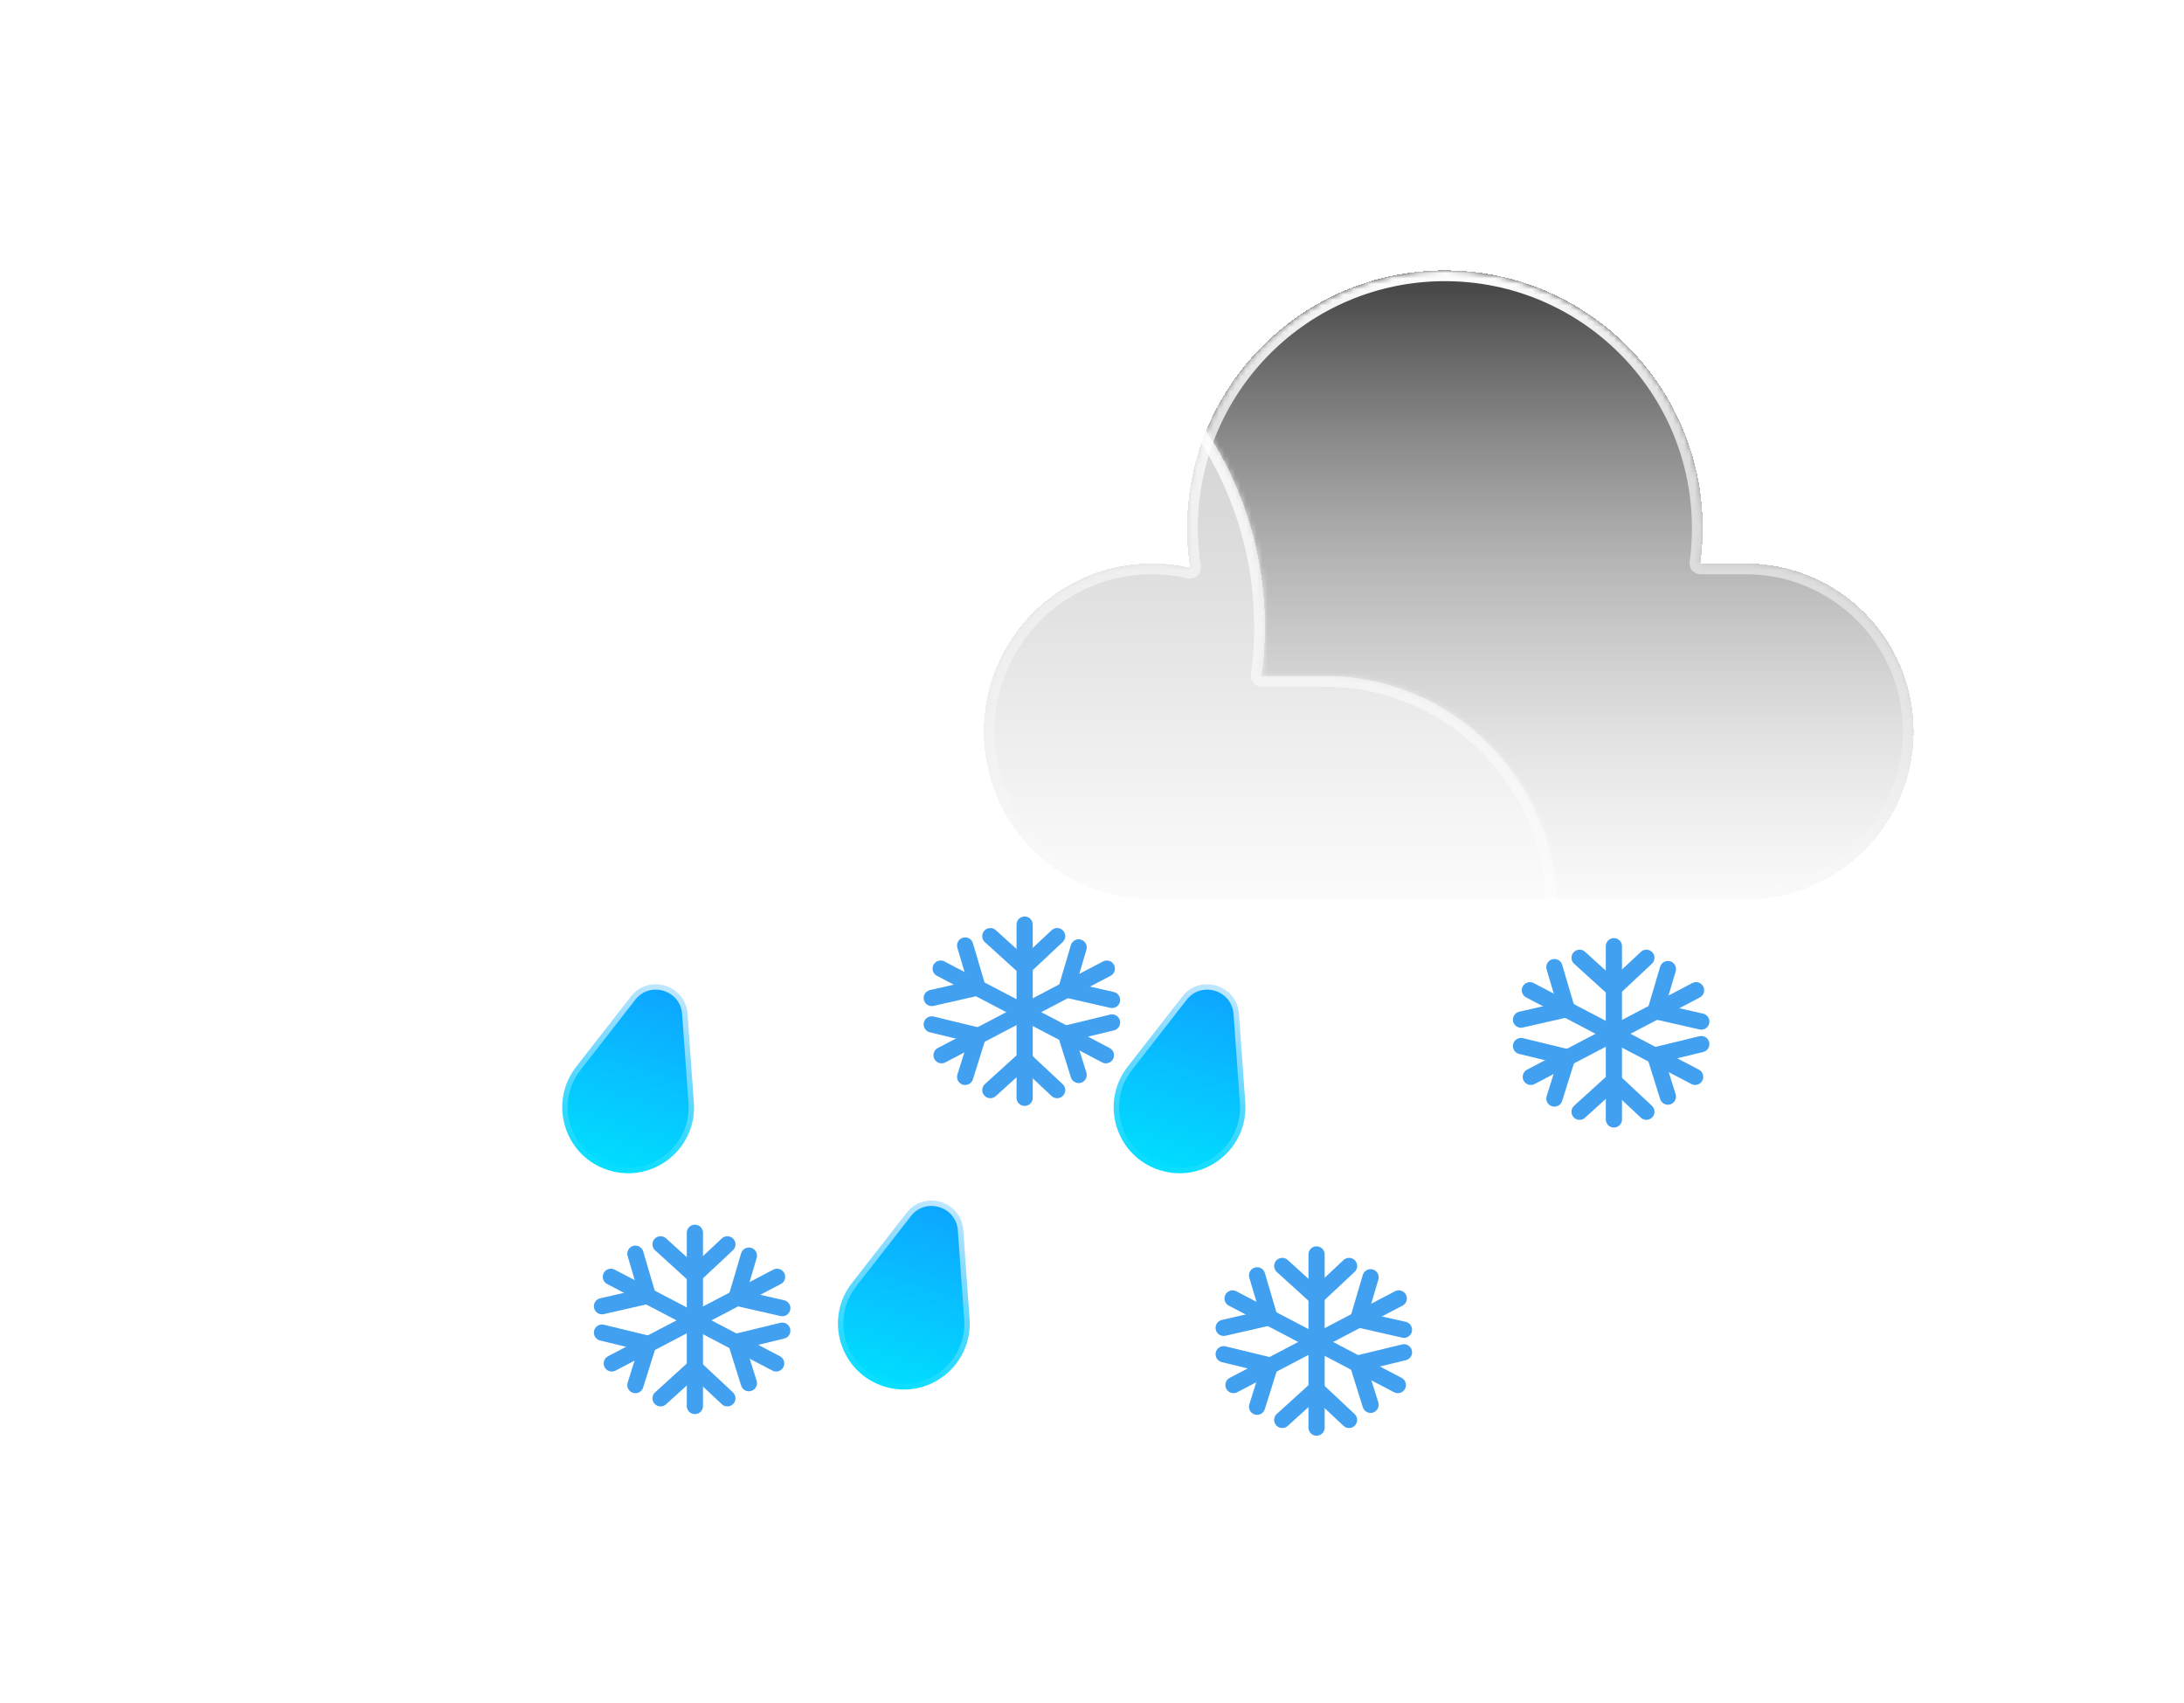 <svg width="404" height="315" viewBox="0 0 404 315" fill="none" xmlns="http://www.w3.org/2000/svg">
<g filter="url(#filter0_bd_108_2488)">
<mask id="path-1-inside-1_108_2488" fill="white">
<path fill-rule="evenodd" clip-rule="evenodd" d="M343.563 151.351C343.683 151.352 343.804 151.353 343.924 151.353C361.087 151.353 375 137.44 375 120.277C375 103.115 361.087 89.202 343.924 89.202C343.804 89.202 343.683 89.202 343.563 89.204V89.202H335.535C335.825 87.075 335.975 84.904 335.975 82.698C335.975 56.355 314.62 35 288.277 35C261.935 35 240.58 56.355 240.58 82.698C240.58 85.183 240.77 87.624 241.136 90.007C238.868 89.48 236.504 89.202 234.076 89.202C216.913 89.202 203 103.115 203 120.277C203 137.44 216.913 151.353 234.076 151.353C234.197 151.353 234.318 151.352 234.439 151.351L234.437 151.353H343.563V151.351Z"/>
</mask>
<path fill-rule="evenodd" clip-rule="evenodd" d="M343.563 151.351C343.683 151.352 343.804 151.353 343.924 151.353C361.087 151.353 375 137.44 375 120.277C375 103.115 361.087 89.202 343.924 89.202C343.804 89.202 343.683 89.202 343.563 89.204V89.202H335.535C335.825 87.075 335.975 84.904 335.975 82.698C335.975 56.355 314.62 35 288.277 35C261.935 35 240.58 56.355 240.58 82.698C240.58 85.183 240.77 87.624 241.136 90.007C238.868 89.48 236.504 89.202 234.076 89.202C216.913 89.202 203 103.115 203 120.277C203 137.44 216.913 151.353 234.076 151.353C234.197 151.353 234.318 151.352 234.439 151.351L234.437 151.353H343.563V151.351Z" fill="url(#paint0_linear_108_2488)" shape-rendering="crispEdges"/>
<path d="M343.563 151.351L343.586 149.351C343.052 149.345 342.537 149.553 342.157 149.929C341.777 150.304 341.563 150.816 341.563 151.351H343.563ZM343.563 89.204H341.563C341.563 89.738 341.777 90.25 342.157 90.626C342.537 91.002 343.051 91.21 343.586 91.204L343.563 89.204ZM343.563 89.202H345.563C345.563 88.097 344.668 87.202 343.563 87.202V89.202ZM335.535 89.202L333.553 88.931C333.475 89.504 333.649 90.082 334.028 90.517C334.408 90.952 334.957 91.202 335.535 91.202V89.202ZM241.136 90.007L240.684 91.956C241.33 92.106 242.009 91.925 242.496 91.474C242.983 91.023 243.214 90.359 243.113 89.703L241.136 90.007ZM234.439 151.351L236.008 152.59C236.486 151.985 236.573 151.16 236.233 150.468C235.893 149.777 235.186 149.342 234.416 149.351L234.439 151.351ZM234.437 151.353L232.867 150.114C232.392 150.715 232.303 151.535 232.637 152.225C232.971 152.915 233.67 153.353 234.437 153.353V151.353ZM343.563 151.353V153.353C344.668 153.353 345.563 152.458 345.563 151.353H343.563ZM343.54 153.351C343.668 153.352 343.796 153.353 343.924 153.353V149.353C343.811 149.353 343.699 149.352 343.586 149.351L343.54 153.351ZM343.924 153.353C362.192 153.353 377 138.544 377 120.277H373C373 136.335 359.982 149.353 343.924 149.353V153.353ZM377 120.277C377 102.01 362.192 87.202 343.924 87.202V91.202C359.982 91.202 373 104.219 373 120.277H377ZM343.924 87.202C343.796 87.202 343.668 87.202 343.54 87.204L343.586 91.204C343.699 91.202 343.811 91.202 343.924 91.202V87.202ZM341.563 89.202V89.204H345.563V89.202H341.563ZM335.535 91.202H343.563V87.202H335.535V91.202ZM337.517 89.472C337.819 87.256 337.975 84.994 337.975 82.698H333.975C333.975 84.813 333.831 86.894 333.553 88.931L337.517 89.472ZM337.975 82.698C337.975 55.25 315.724 33 288.277 33V37C313.515 37 333.975 57.459 333.975 82.698H337.975ZM288.277 33C260.83 33 238.58 55.25 238.58 82.698H242.58C242.58 57.459 263.039 37 288.277 37V33ZM238.58 82.698C238.58 85.285 238.778 87.828 239.16 90.311L243.113 89.703C242.762 87.421 242.58 85.081 242.58 82.698H238.58ZM241.589 88.059C239.173 87.498 236.658 87.202 234.076 87.202V91.202C236.351 91.202 238.563 91.463 240.684 91.956L241.589 88.059ZM234.076 87.202C215.808 87.202 201 102.01 201 120.277H205C205 104.219 218.018 91.202 234.076 91.202V87.202ZM201 120.277C201 138.544 215.808 153.353 234.076 153.353V149.353C218.018 149.353 205 136.335 205 120.277H201ZM234.076 153.353C234.204 153.353 234.333 153.352 234.461 153.351L234.416 149.351C234.303 149.352 234.189 149.353 234.076 149.353V153.353ZM236.007 152.592L236.008 152.59L232.869 150.112L232.867 150.114L236.007 152.592ZM343.563 149.353H234.437V153.353H343.563V149.353ZM341.563 151.351V151.353H345.563V151.351H341.563Z" fill="url(#paint1_linear_108_2488)" mask="url(#path-1-inside-1_108_2488)"/>
</g>
<g filter="url(#filter1_bd_108_2488)">
<mask id="path-3-inside-2_108_2488" fill="white">
<path fill-rule="evenodd" clip-rule="evenodd" d="M265.5 195.997C265.666 195.999 265.833 196 266 196C289.748 196 309 176.748 309 153C309 129.252 289.748 110 266 110C265.833 110 265.666 110.001 265.5 110.003V110H254.391C254.793 107.057 255 104.053 255 101C255 64.549 225.451 35 189 35C152.549 35 123 64.549 123 101C123 104.439 123.263 107.817 123.77 111.115C120.631 110.386 117.361 110 114 110C90.252 110 71 129.252 71 153C71 176.748 90.252 196 114 196C114.168 196 114.335 195.999 114.502 195.997L114.5 196H265.5V195.997Z"/>
</mask>
<path fill-rule="evenodd" clip-rule="evenodd" d="M265.5 195.997C265.666 195.999 265.833 196 266 196C289.748 196 309 176.748 309 153C309 129.252 289.748 110 266 110C265.833 110 265.666 110.001 265.5 110.003V110H254.391C254.793 107.057 255 104.053 255 101C255 64.549 225.451 35 189 35C152.549 35 123 64.549 123 101C123 104.439 123.263 107.817 123.77 111.115C120.631 110.386 117.361 110 114 110C90.252 110 71 129.252 71 153C71 176.748 90.252 196 114 196C114.168 196 114.335 195.999 114.502 195.997L114.5 196H265.5V195.997Z" fill="url(#paint2_linear_108_2488)" shape-rendering="crispEdges"/>
<path d="M265.5 195.997L265.523 193.997C264.988 193.991 264.474 194.199 264.094 194.575C263.714 194.951 263.5 195.463 263.5 195.997H265.5ZM265.5 110.003H263.5C263.5 110.537 263.714 111.049 264.094 111.425C264.474 111.801 264.988 112.009 265.523 112.003L265.5 110.003ZM265.5 110H267.5C267.5 108.895 266.605 108 265.5 108V110ZM254.391 110L252.41 109.73C252.332 110.302 252.505 110.88 252.885 111.315C253.265 111.75 253.814 112 254.391 112V110ZM123.77 111.115L123.318 113.063C123.964 113.213 124.643 113.033 125.13 112.582C125.617 112.13 125.848 111.467 125.747 110.811L123.77 111.115ZM114.502 195.997L116.072 197.237C116.549 196.632 116.637 195.807 116.297 195.115C115.957 194.423 115.25 193.988 114.479 193.997L114.502 195.997ZM114.5 196L112.931 194.76C112.455 195.362 112.366 196.182 112.7 196.872C113.034 197.562 113.733 198 114.5 198V196ZM265.5 196V198C266.605 198 267.5 197.105 267.5 196H265.5ZM265.477 197.997C265.651 197.999 265.825 198 266 198V194C265.841 194 265.682 193.999 265.523 193.997L265.477 197.997ZM266 198C290.853 198 311 177.853 311 153H307C307 175.644 288.644 194 266 194V198ZM311 153C311 128.147 290.853 108 266 108V112C288.644 112 307 130.356 307 153H311ZM266 108C265.826 108 265.651 108.001 265.477 108.003L265.523 112.003C265.682 112.001 265.841 112 266 112V108ZM263.5 110V110.003H267.5V110H263.5ZM254.391 112H265.5V108H254.391V112ZM256.373 110.27C256.787 107.238 257 104.143 257 101H253C253 103.962 252.799 106.876 252.41 109.73L256.373 110.27ZM257 101C257 63.445 226.555 33 189 33V37C224.346 37 253 65.654 253 101H257ZM189 33C151.445 33 121 63.445 121 101H125C125 65.654 153.654 37 189 37V33ZM121 101C121 104.542 121.271 108.021 121.793 111.419L125.747 110.811C125.255 107.614 125 104.337 125 101H121ZM124.223 109.167C120.937 108.403 117.514 108 114 108V112C117.207 112 120.326 112.368 123.318 113.063L124.223 109.167ZM114 108C89.147 108 69 128.147 69 153H73C73 130.356 91.356 112 114 112V108ZM69 153C69 177.853 89.147 198 114 198V194C91.356 194 73 175.644 73 153H69ZM114 198C114.175 198 114.35 197.999 114.525 197.997L114.479 193.997C114.32 193.999 114.16 194 114 194V198ZM116.069 197.24L116.072 197.237L112.933 194.757L112.931 194.76L116.069 197.24ZM265.5 194H114.5V198H265.5V194ZM263.5 195.997V196H267.5V195.997H263.5Z" fill="url(#paint3_linear_108_2488)" mask="url(#path-3-inside-2_108_2488)"/>
</g>
<g filter="url(#filter2_bdd_108_2488)">
<path d="M148.181 179.486L149.354 195.919C149.963 204.447 141.831 210.936 133.65 208.448C125.47 205.959 122.328 196.041 127.583 189.296L137.708 176.3C141.01 172.062 147.798 174.127 148.181 179.486Z" fill="url(#paint4_linear_108_2488)" stroke="url(#paint5_linear_108_2488)" stroke-width="2"/>
<path d="M250.181 179.486L251.354 195.919C251.963 204.447 243.831 210.936 235.65 208.448C227.47 205.959 224.328 196.041 229.583 189.296L239.708 176.3C243.01 172.062 249.798 174.127 250.181 179.486Z" fill="url(#paint6_linear_108_2488)" stroke="url(#paint7_linear_108_2488)" stroke-width="2"/>
</g>
<g filter="url(#filter3_bdd_108_2488)">
<path d="M199.181 219.486L200.354 235.919C200.963 244.447 192.831 250.936 184.65 248.448C176.47 245.959 173.328 236.041 178.583 229.296L188.708 216.3C192.01 212.062 198.798 214.127 199.181 219.486Z" fill="url(#paint8_linear_108_2488)" stroke="url(#paint9_linear_108_2488)" stroke-width="2"/>
</g>
<path d="M243.541 232V264.03" stroke="#42A0F0" stroke-width="3" stroke-linecap="round"/>
<path d="M243.47 239.829L249.549 234.135" stroke="#42A0F0" stroke-width="3" stroke-linecap="round"/>
<path d="M243.47 239.829L237.195 234.135" stroke="#42A0F0" stroke-width="3" stroke-linecap="round"/>
<path d="M243.47 256.912L249.549 262.606" stroke="#42A0F0" stroke-width="3" stroke-linecap="round"/>
<path d="M243.47 256.912L237.195 262.606" stroke="#42A0F0" stroke-width="3" stroke-linecap="round"/>
<path d="M258.742 240.14L228.173 256.155" stroke="#42A0F0" stroke-width="3" stroke-linecap="round"/>
<path d="M251.234 243.999L259.708 245.929" stroke="#42A0F0" stroke-width="3" stroke-linecap="round"/>
<path d="M251.234 243.999L253.531 236.221" stroke="#42A0F0" stroke-width="3" stroke-linecap="round"/>
<path d="M234.931 252.54L232.536 260.165" stroke="#42A0F0" stroke-width="3" stroke-linecap="round"/>
<path d="M234.931 252.54L226.359 250.456" stroke="#42A0F0" stroke-width="3" stroke-linecap="round"/>
<path d="M258.573 256.155L228.004 240.14" stroke="#42A0F0" stroke-width="3" stroke-linecap="round"/>
<path d="M251.136 252.184L253.531 259.809" stroke="#42A0F0" stroke-width="3" stroke-linecap="round"/>
<path d="M251.136 252.184L259.708 250.1" stroke="#42A0F0" stroke-width="3" stroke-linecap="round"/>
<path d="M234.833 243.643L226.359 245.573" stroke="#42A0F0" stroke-width="3" stroke-linecap="round"/>
<path d="M234.833 243.643L232.536 235.865" stroke="#42A0F0" stroke-width="3" stroke-linecap="round"/>
<path d="M189.541 171V203.03" stroke="#42A0F0" stroke-width="3" stroke-linecap="round"/>
<path d="M189.47 178.829L195.549 173.135" stroke="#42A0F0" stroke-width="3" stroke-linecap="round"/>
<path d="M189.47 178.829L183.195 173.135" stroke="#42A0F0" stroke-width="3" stroke-linecap="round"/>
<path d="M189.47 195.912L195.549 201.606" stroke="#42A0F0" stroke-width="3" stroke-linecap="round"/>
<path d="M189.47 195.912L183.195 201.606" stroke="#42A0F0" stroke-width="3" stroke-linecap="round"/>
<path d="M204.742 179.14L174.173 195.155" stroke="#42A0F0" stroke-width="3" stroke-linecap="round"/>
<path d="M197.234 182.999L205.708 184.929" stroke="#42A0F0" stroke-width="3" stroke-linecap="round"/>
<path d="M197.234 182.999L199.531 175.221" stroke="#42A0F0" stroke-width="3" stroke-linecap="round"/>
<path d="M180.931 191.54L178.536 199.165" stroke="#42A0F0" stroke-width="3" stroke-linecap="round"/>
<path d="M180.931 191.54L172.359 189.456" stroke="#42A0F0" stroke-width="3" stroke-linecap="round"/>
<path d="M204.573 195.155L174.004 179.14" stroke="#42A0F0" stroke-width="3" stroke-linecap="round"/>
<path d="M197.136 191.184L199.531 198.809" stroke="#42A0F0" stroke-width="3" stroke-linecap="round"/>
<path d="M197.136 191.184L205.708 189.1" stroke="#42A0F0" stroke-width="3" stroke-linecap="round"/>
<path d="M180.833 182.643L172.359 184.573" stroke="#42A0F0" stroke-width="3" stroke-linecap="round"/>
<path d="M180.833 182.643L178.536 174.865" stroke="#42A0F0" stroke-width="3" stroke-linecap="round"/>
<path d="M128.542 228V260.03" stroke="#42A0F0" stroke-width="3" stroke-linecap="round"/>
<path d="M128.47 235.829L134.55 230.135" stroke="#42A0F0" stroke-width="3" stroke-linecap="round"/>
<path d="M128.47 235.829L122.195 230.135" stroke="#42A0F0" stroke-width="3" stroke-linecap="round"/>
<path d="M128.47 252.912L134.55 258.606" stroke="#42A0F0" stroke-width="3" stroke-linecap="round"/>
<path d="M128.47 252.912L122.195 258.606" stroke="#42A0F0" stroke-width="3" stroke-linecap="round"/>
<path d="M143.742 236.14L113.173 252.155" stroke="#42A0F0" stroke-width="3" stroke-linecap="round"/>
<path d="M136.234 239.999L144.708 241.929" stroke="#42A0F0" stroke-width="3" stroke-linecap="round"/>
<path d="M136.234 239.999L138.531 232.221" stroke="#42A0F0" stroke-width="3" stroke-linecap="round"/>
<path d="M119.931 248.54L117.536 256.165" stroke="#42A0F0" stroke-width="3" stroke-linecap="round"/>
<path d="M119.931 248.54L111.359 246.456" stroke="#42A0F0" stroke-width="3" stroke-linecap="round"/>
<path d="M143.573 252.155L113.004 236.14" stroke="#42A0F0" stroke-width="3" stroke-linecap="round"/>
<path d="M136.136 248.184L138.531 255.809" stroke="#42A0F0" stroke-width="3" stroke-linecap="round"/>
<path d="M136.136 248.184L144.708 246.1" stroke="#42A0F0" stroke-width="3" stroke-linecap="round"/>
<path d="M119.833 239.643L111.359 241.573" stroke="#42A0F0" stroke-width="3" stroke-linecap="round"/>
<path d="M119.833 239.643L117.536 231.865" stroke="#42A0F0" stroke-width="3" stroke-linecap="round"/>
<path d="M298.541 175V207.03" stroke="#42A0F0" stroke-width="3" stroke-linecap="round"/>
<path d="M298.47 182.829L304.549 177.135" stroke="#42A0F0" stroke-width="3" stroke-linecap="round"/>
<path d="M298.47 182.829L292.195 177.135" stroke="#42A0F0" stroke-width="3" stroke-linecap="round"/>
<path d="M298.47 199.912L304.549 205.606" stroke="#42A0F0" stroke-width="3" stroke-linecap="round"/>
<path d="M298.47 199.912L292.195 205.606" stroke="#42A0F0" stroke-width="3" stroke-linecap="round"/>
<path d="M313.742 183.14L283.173 199.155" stroke="#42A0F0" stroke-width="3" stroke-linecap="round"/>
<path d="M306.234 186.999L314.708 188.929" stroke="#42A0F0" stroke-width="3" stroke-linecap="round"/>
<path d="M306.234 186.999L308.531 179.221" stroke="#42A0F0" stroke-width="3" stroke-linecap="round"/>
<path d="M289.931 195.54L287.536 203.165" stroke="#42A0F0" stroke-width="3" stroke-linecap="round"/>
<path d="M289.931 195.54L281.359 193.456" stroke="#42A0F0" stroke-width="3" stroke-linecap="round"/>
<path d="M313.573 199.155L283.004 183.14" stroke="#42A0F0" stroke-width="3" stroke-linecap="round"/>
<path d="M306.136 195.184L308.531 202.809" stroke="#42A0F0" stroke-width="3" stroke-linecap="round"/>
<path d="M306.136 195.184L314.708 193.1" stroke="#42A0F0" stroke-width="3" stroke-linecap="round"/>
<path d="M289.833 186.643L281.359 188.573" stroke="#42A0F0" stroke-width="3" stroke-linecap="round"/>
<path d="M289.833 186.643L287.536 178.865" stroke="#42A0F0" stroke-width="3" stroke-linecap="round"/>
<defs>
<filter id="filter0_bd_108_2488" x="132" y="0" width="272" height="216.353" filterUnits="userSpaceOnUse" color-interpolation-filters="sRGB">
<feFlood flood-opacity="0" result="BackgroundImageFix"/>
<feGaussianBlur in="BackgroundImageFix" stdDeviation="7"/>
<feComposite in2="SourceAlpha" operator="in" result="effect1_backgroundBlur_108_2488"/>
<feColorMatrix in="SourceAlpha" type="matrix" values="0 0 0 0 0 0 0 0 0 0 0 0 0 0 0 0 0 0 127 0" result="hardAlpha"/>
<feOffset dx="-21" dy="15"/>
<feGaussianBlur stdDeviation="25"/>
<feComposite in2="hardAlpha" operator="out"/>
<feColorMatrix type="matrix" values="0 0 0 0 0.113 0 0 0 0 0.149 0 0 0 0 0.275 0 0 0 0.25 0"/>
<feBlend mode="normal" in2="effect1_backgroundBlur_108_2488" result="effect2_dropShadow_108_2488"/>
<feBlend mode="normal" in="SourceGraphic" in2="effect2_dropShadow_108_2488" result="shape"/>
</filter>
<filter id="filter1_bd_108_2488" x="0" y="0" width="338" height="261" filterUnits="userSpaceOnUse" color-interpolation-filters="sRGB">
<feFlood flood-opacity="0" result="BackgroundImageFix"/>
<feGaussianBlur in="BackgroundImageFix" stdDeviation="7"/>
<feComposite in2="SourceAlpha" operator="in" result="effect1_backgroundBlur_108_2488"/>
<feColorMatrix in="SourceAlpha" type="matrix" values="0 0 0 0 0 0 0 0 0 0 0 0 0 0 0 0 0 0 127 0" result="hardAlpha"/>
<feOffset dx="-21" dy="15"/>
<feGaussianBlur stdDeviation="25"/>
<feComposite in2="hardAlpha" operator="out"/>
<feColorMatrix type="matrix" values="0 0 0 0 0.114 0 0 0 0 0.149 0 0 0 0 0.275 0 0 0 0.25 0"/>
<feBlend mode="normal" in2="effect1_backgroundBlur_108_2488" result="effect2_dropShadow_108_2488"/>
<feBlend mode="normal" in="SourceGraphic" in2="effect2_dropShadow_108_2488" result="shape"/>
</filter>
<filter id="filter2_bdd_108_2488" x="53.002" y="125.031" width="240.385" height="149.955" filterUnits="userSpaceOnUse" color-interpolation-filters="sRGB">
<feFlood flood-opacity="0" result="BackgroundImageFix"/>
<feGaussianBlur in="BackgroundImageFix" stdDeviation="7"/>
<feComposite in2="SourceAlpha" operator="in" result="effect1_backgroundBlur_108_2488"/>
<feColorMatrix in="SourceAlpha" type="matrix" values="0 0 0 0 0 0 0 0 0 0 0 0 0 0 0 0 0 0 127 0" result="hardAlpha"/>
<feOffset dx="-21" dy="15"/>
<feGaussianBlur stdDeviation="25"/>
<feComposite in2="hardAlpha" operator="out"/>
<feColorMatrix type="matrix" values="0 0 0 0 0.113 0 0 0 0 0.149 0 0 0 0 0.275 0 0 0 0.25 0"/>
<feBlend mode="normal" in2="effect1_backgroundBlur_108_2488" result="effect2_dropShadow_108_2488"/>
<feColorMatrix in="SourceAlpha" type="matrix" values="0 0 0 0 0 0 0 0 0 0 0 0 0 0 0 0 0 0 127 0" result="hardAlpha"/>
<feOffset dy="-7"/>
<feGaussianBlur stdDeviation="20.5"/>
<feComposite in2="hardAlpha" operator="out"/>
<feColorMatrix type="matrix" values="0 0 0 0 0.138 0 0 0 0 0.741 0 0 0 0 1 0 0 0 0.3 0"/>
<feBlend mode="normal" in2="effect2_dropShadow_108_2488" result="effect3_dropShadow_108_2488"/>
<feBlend mode="normal" in="SourceGraphic" in2="effect3_dropShadow_108_2488" result="shape"/>
</filter>
<filter id="filter3_bdd_108_2488" x="104.002" y="165.031" width="138.385" height="149.955" filterUnits="userSpaceOnUse" color-interpolation-filters="sRGB">
<feFlood flood-opacity="0" result="BackgroundImageFix"/>
<feGaussianBlur in="BackgroundImageFix" stdDeviation="7"/>
<feComposite in2="SourceAlpha" operator="in" result="effect1_backgroundBlur_108_2488"/>
<feColorMatrix in="SourceAlpha" type="matrix" values="0 0 0 0 0 0 0 0 0 0 0 0 0 0 0 0 0 0 127 0" result="hardAlpha"/>
<feOffset dx="-21" dy="15"/>
<feGaussianBlur stdDeviation="25"/>
<feComposite in2="hardAlpha" operator="out"/>
<feColorMatrix type="matrix" values="0 0 0 0 0.113 0 0 0 0 0.149 0 0 0 0 0.275 0 0 0 0.25 0"/>
<feBlend mode="normal" in2="effect1_backgroundBlur_108_2488" result="effect2_dropShadow_108_2488"/>
<feColorMatrix in="SourceAlpha" type="matrix" values="0 0 0 0 0 0 0 0 0 0 0 0 0 0 0 0 0 0 127 0" result="hardAlpha"/>
<feOffset dy="-7"/>
<feGaussianBlur stdDeviation="20.5"/>
<feComposite in2="hardAlpha" operator="out"/>
<feColorMatrix type="matrix" values="0 0 0 0 0.138 0 0 0 0 0.741 0 0 0 0 1 0 0 0 0.3 0"/>
<feBlend mode="normal" in2="effect2_dropShadow_108_2488" result="effect3_dropShadow_108_2488"/>
<feBlend mode="normal" in="SourceGraphic" in2="effect3_dropShadow_108_2488" result="shape"/>
</filter>
<linearGradient id="paint0_linear_108_2488" x1="297" y1="38.5" x2="297" y2="164.5" gradientUnits="userSpaceOnUse">
<stop stop-color="#494949"/>
<stop offset="1" stop-color="#DADADA" stop-opacity="0"/>
</linearGradient>
<linearGradient id="paint1_linear_108_2488" x1="289" y1="35" x2="289" y2="151.353" gradientUnits="userSpaceOnUse">
<stop stop-color="white"/>
<stop offset="1" stop-color="white" stop-opacity="0"/>
</linearGradient>
<linearGradient id="paint2_linear_108_2488" x1="190" y1="-16.5" x2="190" y2="218.5" gradientUnits="userSpaceOnUse">
<stop stop-color="white"/>
<stop offset="1" stop-color="white" stop-opacity="0"/>
</linearGradient>
<linearGradient id="paint3_linear_108_2488" x1="190" y1="35" x2="190" y2="196" gradientUnits="userSpaceOnUse">
<stop stop-color="white"/>
<stop offset="1" stop-color="white" stop-opacity="0"/>
</linearGradient>
<linearGradient id="paint4_linear_108_2488" x1="147.905" y1="161.585" x2="133.359" y2="209.404" gradientUnits="userSpaceOnUse">
<stop stop-color="#138EFF"/>
<stop offset="1" stop-color="#00E0FF"/>
</linearGradient>
<linearGradient id="paint5_linear_108_2488" x1="147.905" y1="161.585" x2="133.359" y2="209.404" gradientUnits="userSpaceOnUse">
<stop stop-color="white"/>
<stop offset="1" stop-color="white" stop-opacity="0"/>
</linearGradient>
<linearGradient id="paint6_linear_108_2488" x1="249.905" y1="161.585" x2="235.359" y2="209.404" gradientUnits="userSpaceOnUse">
<stop stop-color="#138EFF"/>
<stop offset="1" stop-color="#00E0FF"/>
</linearGradient>
<linearGradient id="paint7_linear_108_2488" x1="249.905" y1="161.585" x2="235.359" y2="209.404" gradientUnits="userSpaceOnUse">
<stop stop-color="white"/>
<stop offset="1" stop-color="white" stop-opacity="0"/>
</linearGradient>
<linearGradient id="paint8_linear_108_2488" x1="198.905" y1="201.585" x2="184.359" y2="249.404" gradientUnits="userSpaceOnUse">
<stop stop-color="#138EFF"/>
<stop offset="1" stop-color="#00E0FF"/>
</linearGradient>
<linearGradient id="paint9_linear_108_2488" x1="198.905" y1="201.585" x2="184.359" y2="249.404" gradientUnits="userSpaceOnUse">
<stop stop-color="white"/>
<stop offset="1" stop-color="white" stop-opacity="0"/>
</linearGradient>
</defs>
</svg>
